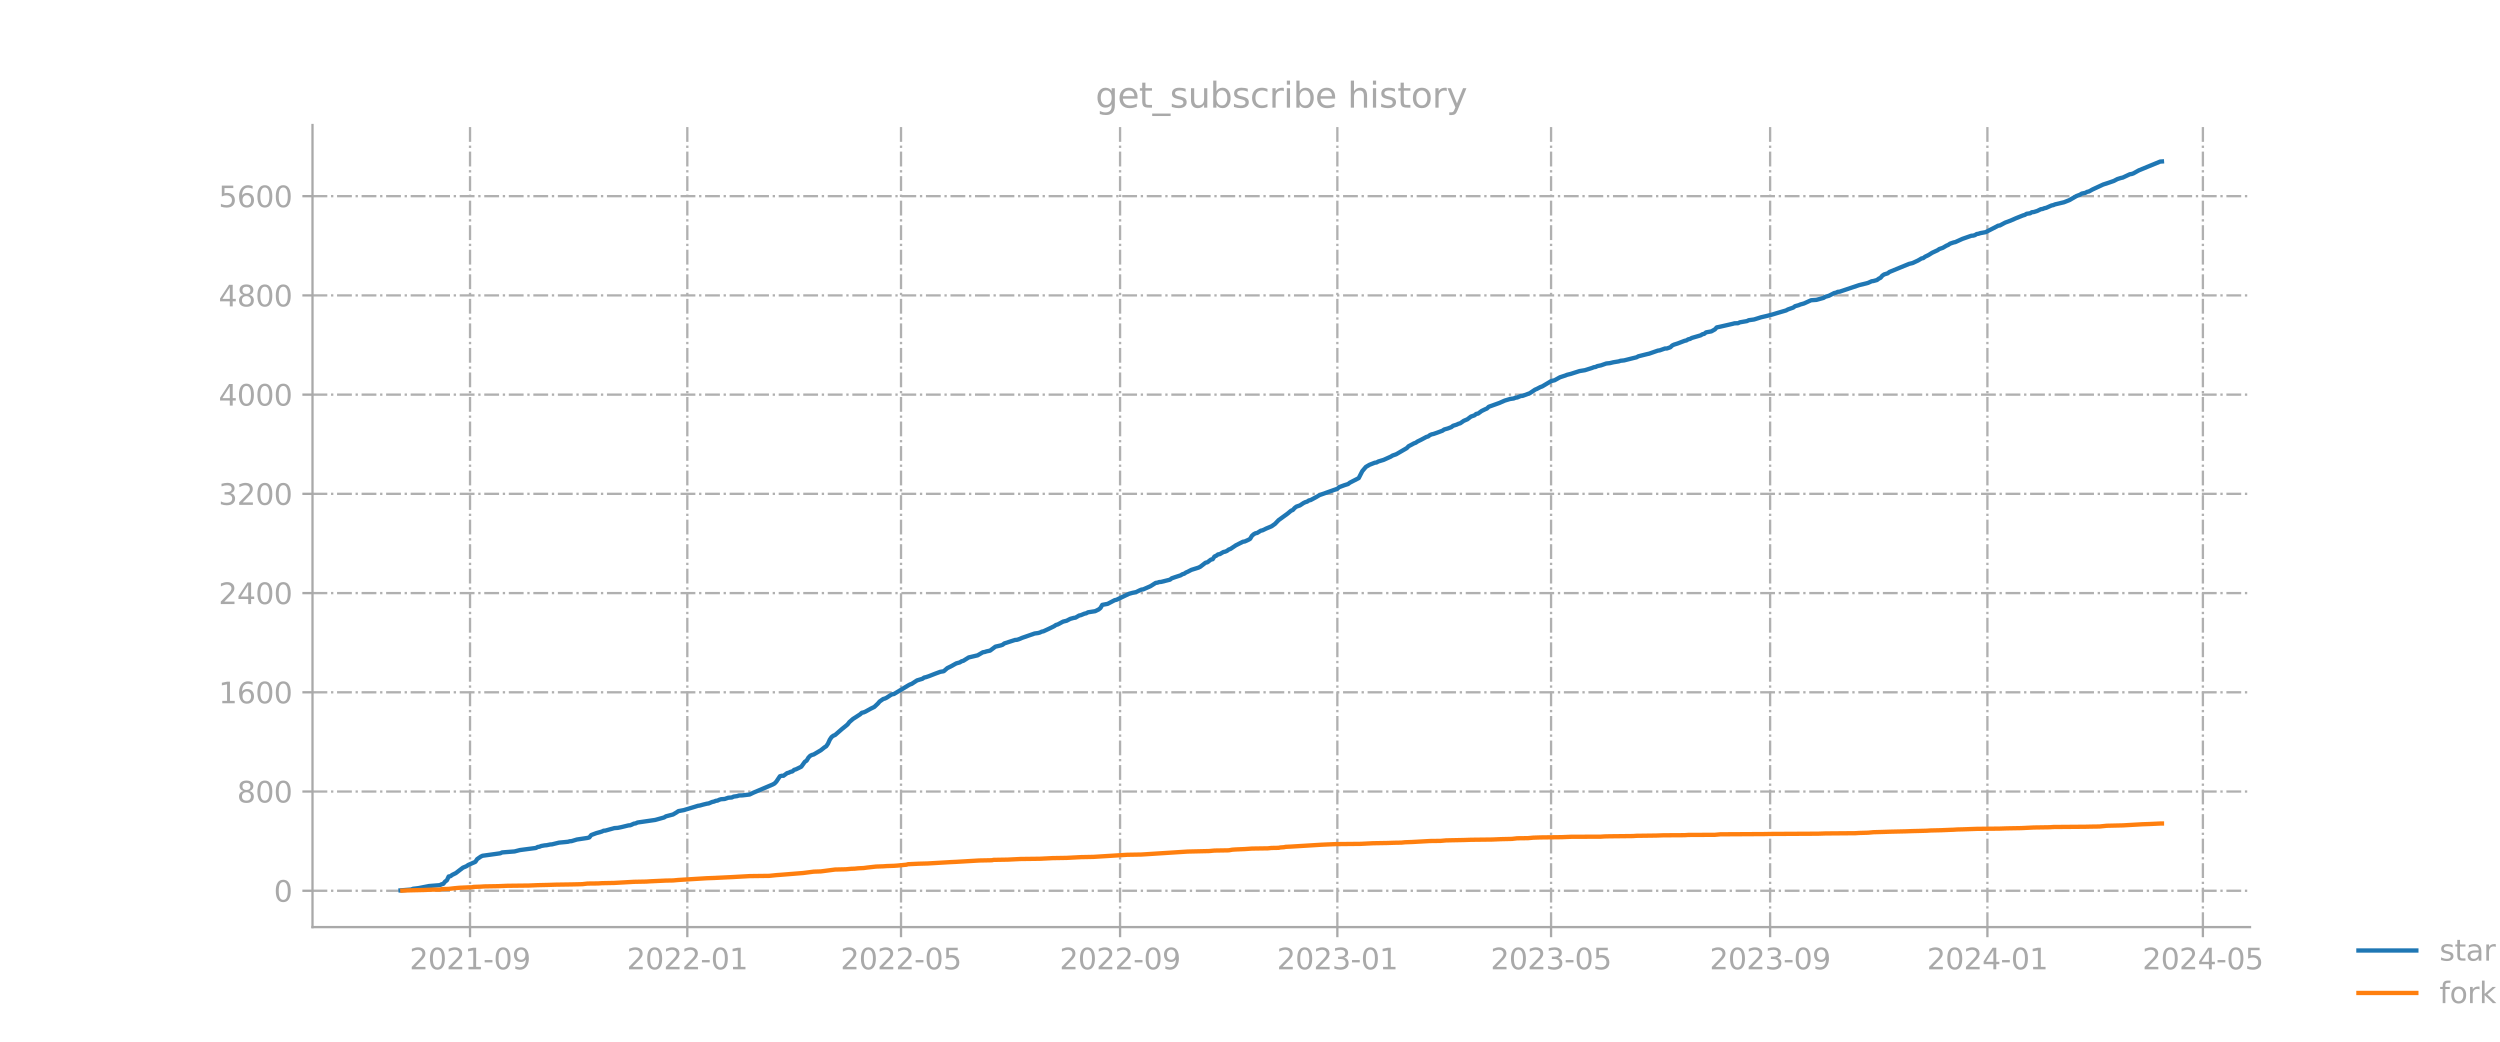 <?xml version="1.0" encoding="utf-8" standalone="no"?>
<!DOCTYPE svg PUBLIC "-//W3C//DTD SVG 1.1//EN"
  "http://www.w3.org/Graphics/SVG/1.1/DTD/svg11.dtd">
<svg xmlns:xlink="http://www.w3.org/1999/xlink" width="864pt" height="360pt" viewBox="0 0 864 360" xmlns="http://www.w3.org/2000/svg" version="1.1">
 <defs>
  <style type="text/css">*{stroke-linejoin: round; stroke-linecap: butt}</style>
 </defs>
 <g id="figure_1">
  <g id="patch_1">
   <path d="M 0 360 
L 864 360 
L 864 0 
L 0 0 
L 0 360 
z
" style="fill: none; opacity: 0"/>
  </g>
  <g id="axes_1">
   <g id="patch_2">
    <path d="M 108 320.4 
L 777.6 320.4 
L 777.6 43.2 
L 108 43.2 
L 108 320.4 
z
" style="fill: none; opacity: 0"/>
   </g>
   <g id="matplotlib.axis_1">
    <g id="xtick_1">
     <g id="line2d_1">
      <path d="M 162.441 320.4 
L 162.441 43.2 
" clip-path="url(#pb4f0b73cb0)" style="fill: none; stroke-dasharray: 5.12,1.28,0.8,1.28; stroke-dashoffset: 0; stroke: #b0b0b0; stroke-width: 0.8"/>
     </g>
     <g id="line2d_2">
      <defs>
       <path id="me1688610e0" d="M 0 0 
L 0 3.5 
" style="stroke: #a9a9a9; stroke-width: 0.8"/>
      </defs>
      <g>
       <use xlink:href="#me1688610e0" x="162.441" y="320.4" style="fill: #a9a9a9; stroke: #a9a9a9; stroke-width: 0.8"/>
      </g>
     </g>
     <g id="text_1">
      <!-- 2021-09 -->
      <g style="fill: #a9a9a9" transform="translate(141.549 334.998) scale(0.1 -0.1)">
       <defs>
        <path id="DejaVuSans-32" d="M 1228 531 
L 3431 531 
L 3431 0 
L 469 0 
L 469 531 
Q 828 903 1448 1529 
Q 2069 2156 2228 2338 
Q 2531 2678 2651 2914 
Q 2772 3150 2772 3378 
Q 2772 3750 2511 3984 
Q 2250 4219 1831 4219 
Q 1534 4219 1204 4116 
Q 875 4013 500 3803 
L 500 4441 
Q 881 4594 1212 4672 
Q 1544 4750 1819 4750 
Q 2544 4750 2975 4387 
Q 3406 4025 3406 3419 
Q 3406 3131 3298 2873 
Q 3191 2616 2906 2266 
Q 2828 2175 2409 1742 
Q 1991 1309 1228 531 
z
" transform="scale(0.016)"/>
        <path id="DejaVuSans-30" d="M 2034 4250 
Q 1547 4250 1301 3770 
Q 1056 3291 1056 2328 
Q 1056 1369 1301 889 
Q 1547 409 2034 409 
Q 2525 409 2770 889 
Q 3016 1369 3016 2328 
Q 3016 3291 2770 3770 
Q 2525 4250 2034 4250 
z
M 2034 4750 
Q 2819 4750 3233 4129 
Q 3647 3509 3647 2328 
Q 3647 1150 3233 529 
Q 2819 -91 2034 -91 
Q 1250 -91 836 529 
Q 422 1150 422 2328 
Q 422 3509 836 4129 
Q 1250 4750 2034 4750 
z
" transform="scale(0.016)"/>
        <path id="DejaVuSans-31" d="M 794 531 
L 1825 531 
L 1825 4091 
L 703 3866 
L 703 4441 
L 1819 4666 
L 2450 4666 
L 2450 531 
L 3481 531 
L 3481 0 
L 794 0 
L 794 531 
z
" transform="scale(0.016)"/>
        <path id="DejaVuSans-2d" d="M 313 2009 
L 1997 2009 
L 1997 1497 
L 313 1497 
L 313 2009 
z
" transform="scale(0.016)"/>
        <path id="DejaVuSans-39" d="M 703 97 
L 703 672 
Q 941 559 1184 500 
Q 1428 441 1663 441 
Q 2288 441 2617 861 
Q 2947 1281 2994 2138 
Q 2813 1869 2534 1725 
Q 2256 1581 1919 1581 
Q 1219 1581 811 2004 
Q 403 2428 403 3163 
Q 403 3881 828 4315 
Q 1253 4750 1959 4750 
Q 2769 4750 3195 4129 
Q 3622 3509 3622 2328 
Q 3622 1225 3098 567 
Q 2575 -91 1691 -91 
Q 1453 -91 1209 -44 
Q 966 3 703 97 
z
M 1959 2075 
Q 2384 2075 2632 2365 
Q 2881 2656 2881 3163 
Q 2881 3666 2632 3958 
Q 2384 4250 1959 4250 
Q 1534 4250 1286 3958 
Q 1038 3666 1038 3163 
Q 1038 2656 1286 2365 
Q 1534 2075 1959 2075 
z
" transform="scale(0.016)"/>
       </defs>
       <use xlink:href="#DejaVuSans-32"/>
       <use xlink:href="#DejaVuSans-30" x="63.623"/>
       <use xlink:href="#DejaVuSans-32" x="127.246"/>
       <use xlink:href="#DejaVuSans-31" x="190.869"/>
       <use xlink:href="#DejaVuSans-2d" x="254.492"/>
       <use xlink:href="#DejaVuSans-30" x="290.576"/>
       <use xlink:href="#DejaVuSans-39" x="354.199"/>
      </g>
     </g>
    </g>
    <g id="xtick_2">
     <g id="line2d_3">
      <path d="M 237.532 320.4 
L 237.532 43.2 
" clip-path="url(#pb4f0b73cb0)" style="fill: none; stroke-dasharray: 5.12,1.28,0.8,1.28; stroke-dashoffset: 0; stroke: #b0b0b0; stroke-width: 0.8"/>
     </g>
     <g id="line2d_4">
      <g>
       <use xlink:href="#me1688610e0" x="237.532" y="320.4" style="fill: #a9a9a9; stroke: #a9a9a9; stroke-width: 0.8"/>
      </g>
     </g>
     <g id="text_2">
      <!-- 2022-01 -->
      <g style="fill: #a9a9a9" transform="translate(216.64 334.998) scale(0.1 -0.1)">
       <use xlink:href="#DejaVuSans-32"/>
       <use xlink:href="#DejaVuSans-30" x="63.623"/>
       <use xlink:href="#DejaVuSans-32" x="127.246"/>
       <use xlink:href="#DejaVuSans-32" x="190.869"/>
       <use xlink:href="#DejaVuSans-2d" x="254.492"/>
       <use xlink:href="#DejaVuSans-30" x="290.576"/>
       <use xlink:href="#DejaVuSans-31" x="354.199"/>
      </g>
     </g>
    </g>
    <g id="xtick_3">
     <g id="line2d_5">
      <path d="M 311.391 320.4 
L 311.391 43.2 
" clip-path="url(#pb4f0b73cb0)" style="fill: none; stroke-dasharray: 5.12,1.28,0.8,1.28; stroke-dashoffset: 0; stroke: #b0b0b0; stroke-width: 0.8"/>
     </g>
     <g id="line2d_6">
      <g>
       <use xlink:href="#me1688610e0" x="311.391" y="320.4" style="fill: #a9a9a9; stroke: #a9a9a9; stroke-width: 0.8"/>
      </g>
     </g>
     <g id="text_3">
      <!-- 2022-05 -->
      <g style="fill: #a9a9a9" transform="translate(290.5 334.998) scale(0.1 -0.1)">
       <defs>
        <path id="DejaVuSans-35" d="M 691 4666 
L 3169 4666 
L 3169 4134 
L 1269 4134 
L 1269 2991 
Q 1406 3038 1543 3061 
Q 1681 3084 1819 3084 
Q 2600 3084 3056 2656 
Q 3513 2228 3513 1497 
Q 3513 744 3044 326 
Q 2575 -91 1722 -91 
Q 1428 -91 1123 -41 
Q 819 9 494 109 
L 494 744 
Q 775 591 1075 516 
Q 1375 441 1709 441 
Q 2250 441 2565 725 
Q 2881 1009 2881 1497 
Q 2881 1984 2565 2268 
Q 2250 2553 1709 2553 
Q 1456 2553 1204 2497 
Q 953 2441 691 2322 
L 691 4666 
z
" transform="scale(0.016)"/>
       </defs>
       <use xlink:href="#DejaVuSans-32"/>
       <use xlink:href="#DejaVuSans-30" x="63.623"/>
       <use xlink:href="#DejaVuSans-32" x="127.246"/>
       <use xlink:href="#DejaVuSans-32" x="190.869"/>
       <use xlink:href="#DejaVuSans-2d" x="254.492"/>
       <use xlink:href="#DejaVuSans-30" x="290.576"/>
       <use xlink:href="#DejaVuSans-35" x="354.199"/>
      </g>
     </g>
    </g>
    <g id="xtick_4">
     <g id="line2d_7">
      <path d="M 387.097 320.4 
L 387.097 43.2 
" clip-path="url(#pb4f0b73cb0)" style="fill: none; stroke-dasharray: 5.12,1.28,0.8,1.28; stroke-dashoffset: 0; stroke: #b0b0b0; stroke-width: 0.8"/>
     </g>
     <g id="line2d_8">
      <g>
       <use xlink:href="#me1688610e0" x="387.097" y="320.4" style="fill: #a9a9a9; stroke: #a9a9a9; stroke-width: 0.8"/>
      </g>
     </g>
     <g id="text_4">
      <!-- 2022-09 -->
      <g style="fill: #a9a9a9" transform="translate(366.206 334.998) scale(0.1 -0.1)">
       <use xlink:href="#DejaVuSans-32"/>
       <use xlink:href="#DejaVuSans-30" x="63.623"/>
       <use xlink:href="#DejaVuSans-32" x="127.246"/>
       <use xlink:href="#DejaVuSans-32" x="190.869"/>
       <use xlink:href="#DejaVuSans-2d" x="254.492"/>
       <use xlink:href="#DejaVuSans-30" x="290.576"/>
       <use xlink:href="#DejaVuSans-39" x="354.199"/>
      </g>
     </g>
    </g>
    <g id="xtick_5">
     <g id="line2d_9">
      <path d="M 462.188 320.4 
L 462.188 43.2 
" clip-path="url(#pb4f0b73cb0)" style="fill: none; stroke-dasharray: 5.12,1.28,0.8,1.28; stroke-dashoffset: 0; stroke: #b0b0b0; stroke-width: 0.8"/>
     </g>
     <g id="line2d_10">
      <g>
       <use xlink:href="#me1688610e0" x="462.188" y="320.4" style="fill: #a9a9a9; stroke: #a9a9a9; stroke-width: 0.8"/>
      </g>
     </g>
     <g id="text_5">
      <!-- 2023-01 -->
      <g style="fill: #a9a9a9" transform="translate(441.297 334.998) scale(0.1 -0.1)">
       <defs>
        <path id="DejaVuSans-33" d="M 2597 2516 
Q 3050 2419 3304 2112 
Q 3559 1806 3559 1356 
Q 3559 666 3084 287 
Q 2609 -91 1734 -91 
Q 1441 -91 1130 -33 
Q 819 25 488 141 
L 488 750 
Q 750 597 1062 519 
Q 1375 441 1716 441 
Q 2309 441 2620 675 
Q 2931 909 2931 1356 
Q 2931 1769 2642 2001 
Q 2353 2234 1838 2234 
L 1294 2234 
L 1294 2753 
L 1863 2753 
Q 2328 2753 2575 2939 
Q 2822 3125 2822 3475 
Q 2822 3834 2567 4026 
Q 2313 4219 1838 4219 
Q 1578 4219 1281 4162 
Q 984 4106 628 3988 
L 628 4550 
Q 988 4650 1302 4700 
Q 1616 4750 1894 4750 
Q 2613 4750 3031 4423 
Q 3450 4097 3450 3541 
Q 3450 3153 3228 2886 
Q 3006 2619 2597 2516 
z
" transform="scale(0.016)"/>
       </defs>
       <use xlink:href="#DejaVuSans-32"/>
       <use xlink:href="#DejaVuSans-30" x="63.623"/>
       <use xlink:href="#DejaVuSans-32" x="127.246"/>
       <use xlink:href="#DejaVuSans-33" x="190.869"/>
       <use xlink:href="#DejaVuSans-2d" x="254.492"/>
       <use xlink:href="#DejaVuSans-30" x="290.576"/>
       <use xlink:href="#DejaVuSans-31" x="354.199"/>
      </g>
     </g>
    </g>
    <g id="xtick_6">
     <g id="line2d_11">
      <path d="M 536.048 320.4 
L 536.048 43.2 
" clip-path="url(#pb4f0b73cb0)" style="fill: none; stroke-dasharray: 5.12,1.28,0.8,1.28; stroke-dashoffset: 0; stroke: #b0b0b0; stroke-width: 0.8"/>
     </g>
     <g id="line2d_12">
      <g>
       <use xlink:href="#me1688610e0" x="536.048" y="320.4" style="fill: #a9a9a9; stroke: #a9a9a9; stroke-width: 0.8"/>
      </g>
     </g>
     <g id="text_6">
      <!-- 2023-05 -->
      <g style="fill: #a9a9a9" transform="translate(515.157 334.998) scale(0.1 -0.1)">
       <use xlink:href="#DejaVuSans-32"/>
       <use xlink:href="#DejaVuSans-30" x="63.623"/>
       <use xlink:href="#DejaVuSans-32" x="127.246"/>
       <use xlink:href="#DejaVuSans-33" x="190.869"/>
       <use xlink:href="#DejaVuSans-2d" x="254.492"/>
       <use xlink:href="#DejaVuSans-30" x="290.576"/>
       <use xlink:href="#DejaVuSans-35" x="354.199"/>
      </g>
     </g>
    </g>
    <g id="xtick_7">
     <g id="line2d_13">
      <path d="M 611.754 320.4 
L 611.754 43.2 
" clip-path="url(#pb4f0b73cb0)" style="fill: none; stroke-dasharray: 5.12,1.28,0.8,1.28; stroke-dashoffset: 0; stroke: #b0b0b0; stroke-width: 0.8"/>
     </g>
     <g id="line2d_14">
      <g>
       <use xlink:href="#me1688610e0" x="611.754" y="320.4" style="fill: #a9a9a9; stroke: #a9a9a9; stroke-width: 0.8"/>
      </g>
     </g>
     <g id="text_7">
      <!-- 2023-09 -->
      <g style="fill: #a9a9a9" transform="translate(590.863 334.998) scale(0.1 -0.1)">
       <use xlink:href="#DejaVuSans-32"/>
       <use xlink:href="#DejaVuSans-30" x="63.623"/>
       <use xlink:href="#DejaVuSans-32" x="127.246"/>
       <use xlink:href="#DejaVuSans-33" x="190.869"/>
       <use xlink:href="#DejaVuSans-2d" x="254.492"/>
       <use xlink:href="#DejaVuSans-30" x="290.576"/>
       <use xlink:href="#DejaVuSans-39" x="354.199"/>
      </g>
     </g>
    </g>
    <g id="xtick_8">
     <g id="line2d_15">
      <path d="M 686.845 320.4 
L 686.845 43.2 
" clip-path="url(#pb4f0b73cb0)" style="fill: none; stroke-dasharray: 5.12,1.28,0.8,1.28; stroke-dashoffset: 0; stroke: #b0b0b0; stroke-width: 0.8"/>
     </g>
     <g id="line2d_16">
      <g>
       <use xlink:href="#me1688610e0" x="686.845" y="320.4" style="fill: #a9a9a9; stroke: #a9a9a9; stroke-width: 0.8"/>
      </g>
     </g>
     <g id="text_8">
      <!-- 2024-01 -->
      <g style="fill: #a9a9a9" transform="translate(665.953 334.998) scale(0.1 -0.1)">
       <defs>
        <path id="DejaVuSans-34" d="M 2419 4116 
L 825 1625 
L 2419 1625 
L 2419 4116 
z
M 2253 4666 
L 3047 4666 
L 3047 1625 
L 3713 1625 
L 3713 1100 
L 3047 1100 
L 3047 0 
L 2419 0 
L 2419 1100 
L 313 1100 
L 313 1709 
L 2253 4666 
z
" transform="scale(0.016)"/>
       </defs>
       <use xlink:href="#DejaVuSans-32"/>
       <use xlink:href="#DejaVuSans-30" x="63.623"/>
       <use xlink:href="#DejaVuSans-32" x="127.246"/>
       <use xlink:href="#DejaVuSans-34" x="190.869"/>
       <use xlink:href="#DejaVuSans-2d" x="254.492"/>
       <use xlink:href="#DejaVuSans-30" x="290.576"/>
       <use xlink:href="#DejaVuSans-31" x="354.199"/>
      </g>
     </g>
    </g>
    <g id="xtick_9">
     <g id="line2d_17">
      <path d="M 761.32 320.4 
L 761.32 43.2 
" clip-path="url(#pb4f0b73cb0)" style="fill: none; stroke-dasharray: 5.12,1.28,0.8,1.28; stroke-dashoffset: 0; stroke: #b0b0b0; stroke-width: 0.8"/>
     </g>
     <g id="line2d_18">
      <g>
       <use xlink:href="#me1688610e0" x="761.32" y="320.4" style="fill: #a9a9a9; stroke: #a9a9a9; stroke-width: 0.8"/>
      </g>
     </g>
     <g id="text_9">
      <!-- 2024-05 -->
      <g style="fill: #a9a9a9" transform="translate(740.429 334.998) scale(0.1 -0.1)">
       <use xlink:href="#DejaVuSans-32"/>
       <use xlink:href="#DejaVuSans-30" x="63.623"/>
       <use xlink:href="#DejaVuSans-32" x="127.246"/>
       <use xlink:href="#DejaVuSans-34" x="190.869"/>
       <use xlink:href="#DejaVuSans-2d" x="254.492"/>
       <use xlink:href="#DejaVuSans-30" x="290.576"/>
       <use xlink:href="#DejaVuSans-35" x="354.199"/>
      </g>
     </g>
    </g>
   </g>
   <g id="matplotlib.axis_2">
    <g id="ytick_1">
     <g id="line2d_19">
      <path d="M 108 307.843 
L 777.6 307.843 
" clip-path="url(#pb4f0b73cb0)" style="fill: none; stroke-dasharray: 5.12,1.28,0.8,1.28; stroke-dashoffset: 0; stroke: #b0b0b0; stroke-width: 0.8"/>
     </g>
     <g id="line2d_20">
      <defs>
       <path id="m1c04c7d907" d="M 0 0 
L -3.5 0 
" style="stroke: #a9a9a9; stroke-width: 0.8"/>
      </defs>
      <g>
       <use xlink:href="#m1c04c7d907" x="108" y="307.843" style="fill: #a9a9a9; stroke: #a9a9a9; stroke-width: 0.8"/>
      </g>
     </g>
     <g id="text_10">
      <!-- 0 -->
      <g style="fill: #a9a9a9" transform="translate(94.638 311.642) scale(0.1 -0.1)">
       <use xlink:href="#DejaVuSans-30"/>
      </g>
     </g>
    </g>
    <g id="ytick_2">
     <g id="line2d_21">
      <path d="M 108 273.551 
L 777.6 273.551 
" clip-path="url(#pb4f0b73cb0)" style="fill: none; stroke-dasharray: 5.12,1.28,0.8,1.28; stroke-dashoffset: 0; stroke: #b0b0b0; stroke-width: 0.8"/>
     </g>
     <g id="line2d_22">
      <g>
       <use xlink:href="#m1c04c7d907" x="108" y="273.551" style="fill: #a9a9a9; stroke: #a9a9a9; stroke-width: 0.8"/>
      </g>
     </g>
     <g id="text_11">
      <!-- 800 -->
      <g style="fill: #a9a9a9" transform="translate(81.912 277.351) scale(0.1 -0.1)">
       <defs>
        <path id="DejaVuSans-38" d="M 2034 2216 
Q 1584 2216 1326 1975 
Q 1069 1734 1069 1313 
Q 1069 891 1326 650 
Q 1584 409 2034 409 
Q 2484 409 2743 651 
Q 3003 894 3003 1313 
Q 3003 1734 2745 1975 
Q 2488 2216 2034 2216 
z
M 1403 2484 
Q 997 2584 770 2862 
Q 544 3141 544 3541 
Q 544 4100 942 4425 
Q 1341 4750 2034 4750 
Q 2731 4750 3128 4425 
Q 3525 4100 3525 3541 
Q 3525 3141 3298 2862 
Q 3072 2584 2669 2484 
Q 3125 2378 3379 2068 
Q 3634 1759 3634 1313 
Q 3634 634 3220 271 
Q 2806 -91 2034 -91 
Q 1263 -91 848 271 
Q 434 634 434 1313 
Q 434 1759 690 2068 
Q 947 2378 1403 2484 
z
M 1172 3481 
Q 1172 3119 1398 2916 
Q 1625 2713 2034 2713 
Q 2441 2713 2670 2916 
Q 2900 3119 2900 3481 
Q 2900 3844 2670 4047 
Q 2441 4250 2034 4250 
Q 1625 4250 1398 4047 
Q 1172 3844 1172 3481 
z
" transform="scale(0.016)"/>
       </defs>
       <use xlink:href="#DejaVuSans-38"/>
       <use xlink:href="#DejaVuSans-30" x="63.623"/>
       <use xlink:href="#DejaVuSans-30" x="127.246"/>
      </g>
     </g>
    </g>
    <g id="ytick_3">
     <g id="line2d_23">
      <path d="M 108 239.26 
L 777.6 239.26 
" clip-path="url(#pb4f0b73cb0)" style="fill: none; stroke-dasharray: 5.12,1.28,0.8,1.28; stroke-dashoffset: 0; stroke: #b0b0b0; stroke-width: 0.8"/>
     </g>
     <g id="line2d_24">
      <g>
       <use xlink:href="#m1c04c7d907" x="108" y="239.26" style="fill: #a9a9a9; stroke: #a9a9a9; stroke-width: 0.8"/>
      </g>
     </g>
     <g id="text_12">
      <!-- 1600 -->
      <g style="fill: #a9a9a9" transform="translate(75.55 243.059) scale(0.1 -0.1)">
       <defs>
        <path id="DejaVuSans-36" d="M 2113 2584 
Q 1688 2584 1439 2293 
Q 1191 2003 1191 1497 
Q 1191 994 1439 701 
Q 1688 409 2113 409 
Q 2538 409 2786 701 
Q 3034 994 3034 1497 
Q 3034 2003 2786 2293 
Q 2538 2584 2113 2584 
z
M 3366 4563 
L 3366 3988 
Q 3128 4100 2886 4159 
Q 2644 4219 2406 4219 
Q 1781 4219 1451 3797 
Q 1122 3375 1075 2522 
Q 1259 2794 1537 2939 
Q 1816 3084 2150 3084 
Q 2853 3084 3261 2657 
Q 3669 2231 3669 1497 
Q 3669 778 3244 343 
Q 2819 -91 2113 -91 
Q 1303 -91 875 529 
Q 447 1150 447 2328 
Q 447 3434 972 4092 
Q 1497 4750 2381 4750 
Q 2619 4750 2861 4703 
Q 3103 4656 3366 4563 
z
" transform="scale(0.016)"/>
       </defs>
       <use xlink:href="#DejaVuSans-31"/>
       <use xlink:href="#DejaVuSans-36" x="63.623"/>
       <use xlink:href="#DejaVuSans-30" x="127.246"/>
       <use xlink:href="#DejaVuSans-30" x="190.869"/>
      </g>
     </g>
    </g>
    <g id="ytick_4">
     <g id="line2d_25">
      <path d="M 108 204.968 
L 777.6 204.968 
" clip-path="url(#pb4f0b73cb0)" style="fill: none; stroke-dasharray: 5.12,1.28,0.8,1.28; stroke-dashoffset: 0; stroke: #b0b0b0; stroke-width: 0.8"/>
     </g>
     <g id="line2d_26">
      <g>
       <use xlink:href="#m1c04c7d907" x="108" y="204.968" style="fill: #a9a9a9; stroke: #a9a9a9; stroke-width: 0.8"/>
      </g>
     </g>
     <g id="text_13">
      <!-- 2400 -->
      <g style="fill: #a9a9a9" transform="translate(75.55 208.767) scale(0.1 -0.1)">
       <use xlink:href="#DejaVuSans-32"/>
       <use xlink:href="#DejaVuSans-34" x="63.623"/>
       <use xlink:href="#DejaVuSans-30" x="127.246"/>
       <use xlink:href="#DejaVuSans-30" x="190.869"/>
      </g>
     </g>
    </g>
    <g id="ytick_5">
     <g id="line2d_27">
      <path d="M 108 170.677 
L 777.6 170.677 
" clip-path="url(#pb4f0b73cb0)" style="fill: none; stroke-dasharray: 5.12,1.28,0.8,1.28; stroke-dashoffset: 0; stroke: #b0b0b0; stroke-width: 0.8"/>
     </g>
     <g id="line2d_28">
      <g>
       <use xlink:href="#m1c04c7d907" x="108" y="170.677" style="fill: #a9a9a9; stroke: #a9a9a9; stroke-width: 0.8"/>
      </g>
     </g>
     <g id="text_14">
      <!-- 3200 -->
      <g style="fill: #a9a9a9" transform="translate(75.55 174.476) scale(0.1 -0.1)">
       <use xlink:href="#DejaVuSans-33"/>
       <use xlink:href="#DejaVuSans-32" x="63.623"/>
       <use xlink:href="#DejaVuSans-30" x="127.246"/>
       <use xlink:href="#DejaVuSans-30" x="190.869"/>
      </g>
     </g>
    </g>
    <g id="ytick_6">
     <g id="line2d_29">
      <path d="M 108 136.385 
L 777.6 136.385 
" clip-path="url(#pb4f0b73cb0)" style="fill: none; stroke-dasharray: 5.12,1.28,0.8,1.28; stroke-dashoffset: 0; stroke: #b0b0b0; stroke-width: 0.8"/>
     </g>
     <g id="line2d_30">
      <g>
       <use xlink:href="#m1c04c7d907" x="108" y="136.385" style="fill: #a9a9a9; stroke: #a9a9a9; stroke-width: 0.8"/>
      </g>
     </g>
     <g id="text_15">
      <!-- 4000 -->
      <g style="fill: #a9a9a9" transform="translate(75.55 140.184) scale(0.1 -0.1)">
       <use xlink:href="#DejaVuSans-34"/>
       <use xlink:href="#DejaVuSans-30" x="63.623"/>
       <use xlink:href="#DejaVuSans-30" x="127.246"/>
       <use xlink:href="#DejaVuSans-30" x="190.869"/>
      </g>
     </g>
    </g>
    <g id="ytick_7">
     <g id="line2d_31">
      <path d="M 108 102.094 
L 777.6 102.094 
" clip-path="url(#pb4f0b73cb0)" style="fill: none; stroke-dasharray: 5.12,1.28,0.8,1.28; stroke-dashoffset: 0; stroke: #b0b0b0; stroke-width: 0.8"/>
     </g>
     <g id="line2d_32">
      <g>
       <use xlink:href="#m1c04c7d907" x="108" y="102.094" style="fill: #a9a9a9; stroke: #a9a9a9; stroke-width: 0.8"/>
      </g>
     </g>
     <g id="text_16">
      <!-- 4800 -->
      <g style="fill: #a9a9a9" transform="translate(75.55 105.893) scale(0.1 -0.1)">
       <use xlink:href="#DejaVuSans-34"/>
       <use xlink:href="#DejaVuSans-38" x="63.623"/>
       <use xlink:href="#DejaVuSans-30" x="127.246"/>
       <use xlink:href="#DejaVuSans-30" x="190.869"/>
      </g>
     </g>
    </g>
    <g id="ytick_8">
     <g id="line2d_33">
      <path d="M 108 67.802 
L 777.6 67.802 
" clip-path="url(#pb4f0b73cb0)" style="fill: none; stroke-dasharray: 5.12,1.28,0.8,1.28; stroke-dashoffset: 0; stroke: #b0b0b0; stroke-width: 0.8"/>
     </g>
     <g id="line2d_34">
      <g>
       <use xlink:href="#m1c04c7d907" x="108" y="67.802" style="fill: #a9a9a9; stroke: #a9a9a9; stroke-width: 0.8"/>
      </g>
     </g>
     <g id="text_17">
      <!-- 5600 -->
      <g style="fill: #a9a9a9" transform="translate(75.55 71.601) scale(0.1 -0.1)">
       <use xlink:href="#DejaVuSans-35"/>
       <use xlink:href="#DejaVuSans-36" x="63.623"/>
       <use xlink:href="#DejaVuSans-30" x="127.246"/>
       <use xlink:href="#DejaVuSans-30" x="190.869"/>
      </g>
     </g>
    </g>
   </g>
   <g id="line2d_35">
    <path d="M 138.436 307.714 
L 142.129 307.414 
L 142.745 307.157 
L 144.591 306.943 
L 148.284 306.214 
L 151.977 305.914 
L 152.593 305.614 
L 153.208 305.442 
L 153.824 304.671 
L 154.439 304.242 
L 155.055 302.913 
L 155.67 302.828 
L 156.286 302.356 
L 157.517 301.756 
L 159.979 299.87 
L 161.21 299.356 
L 161.825 298.927 
L 164.287 297.855 
L 164.903 296.912 
L 166.134 296.055 
L 166.749 295.755 
L 172.904 294.898 
L 173.52 294.598 
L 177.828 294.255 
L 179.675 293.783 
L 185.214 293.055 
L 185.83 292.712 
L 186.445 292.626 
L 187.061 292.369 
L 188.292 292.154 
L 188.907 292.112 
L 190.138 291.854 
L 190.754 291.812 
L 193.216 291.211 
L 195.062 291.04 
L 196.293 290.911 
L 196.909 290.74 
L 197.524 290.697 
L 199.371 290.14 
L 203.064 289.583 
L 203.679 289.411 
L 204.295 288.597 
L 206.141 287.911 
L 207.988 287.397 
L 208.603 287.096 
L 209.219 287.054 
L 212.296 286.196 
L 213.527 286.111 
L 214.758 285.853 
L 217.22 285.253 
L 217.836 285.21 
L 219.067 284.653 
L 219.682 284.567 
L 220.298 284.267 
L 226.453 283.367 
L 229.53 282.51 
L 230.146 282.124 
L 232.608 281.481 
L 233.839 280.753 
L 234.454 280.324 
L 236.301 279.981 
L 239.993 278.867 
L 241.224 278.481 
L 241.84 278.395 
L 243.071 278.052 
L 244.302 277.752 
L 244.917 277.666 
L 246.148 277.152 
L 246.764 277.023 
L 247.379 276.766 
L 247.995 276.68 
L 248.61 276.38 
L 249.226 276.209 
L 250.457 276.123 
L 251.688 275.695 
L 252.919 275.609 
L 253.534 275.309 
L 254.765 275.137 
L 255.381 274.923 
L 256.612 274.88 
L 259.074 274.58 
L 260.305 273.98 
L 267.075 271.108 
L 267.691 270.765 
L 268.306 270.122 
L 269.537 268.279 
L 270.153 268.108 
L 270.768 268.108 
L 271.999 267.207 
L 272.615 267.036 
L 273.23 266.736 
L 273.846 266.607 
L 274.461 266.05 
L 275.077 265.879 
L 276.923 264.978 
L 278.154 263.264 
L 278.77 262.878 
L 279.385 261.849 
L 280.001 261.206 
L 280.616 260.906 
L 281.232 260.735 
L 283.694 259.277 
L 284.925 258.292 
L 285.54 257.906 
L 286.156 257.006 
L 286.771 255.634 
L 287.387 254.734 
L 288.002 254.262 
L 288.618 254.005 
L 291.08 251.862 
L 292.311 250.876 
L 292.926 250.362 
L 293.542 249.547 
L 294.773 248.476 
L 297.235 246.89 
L 297.85 246.332 
L 298.466 246.204 
L 299.081 245.947 
L 300.928 244.918 
L 302.159 244.318 
L 303.39 243.16 
L 304.005 242.432 
L 305.236 241.574 
L 305.852 241.403 
L 306.467 241.103 
L 307.698 240.289 
L 308.314 239.946 
L 308.929 239.86 
L 313.853 236.902 
L 314.469 236.559 
L 315.084 236.345 
L 316.931 235.145 
L 318.777 234.588 
L 319.393 234.159 
L 320.008 234.03 
L 321.239 233.602 
L 323.086 232.873 
L 324.932 232.187 
L 326.163 231.973 
L 327.394 230.901 
L 328.625 230.301 
L 329.856 229.615 
L 330.472 229.272 
L 331.703 228.929 
L 332.318 228.544 
L 332.934 228.372 
L 334.78 227.215 
L 337.858 226.486 
L 339.704 225.415 
L 340.32 225.329 
L 340.935 225.115 
L 342.166 224.857 
L 344.013 223.486 
L 345.859 223.057 
L 346.475 222.843 
L 347.09 222.371 
L 350.783 221.171 
L 351.399 221.128 
L 352.014 220.957 
L 353.245 220.442 
L 357.554 218.942 
L 358.785 218.771 
L 359.4 218.599 
L 360.016 218.299 
L 360.631 218.17 
L 362.478 217.313 
L 364.324 216.413 
L 364.94 215.984 
L 365.555 215.813 
L 367.402 214.827 
L 368.633 214.527 
L 369.864 213.884 
L 371.095 213.541 
L 371.71 213.455 
L 372.941 212.727 
L 373.557 212.598 
L 374.787 212.084 
L 375.403 211.955 
L 376.018 211.612 
L 378.48 211.226 
L 379.711 210.626 
L 380.327 210.112 
L 380.942 209.04 
L 382.789 208.697 
L 385.251 207.411 
L 385.866 207.283 
L 390.175 205.225 
L 391.406 204.882 
L 392.637 204.625 
L 393.868 204.025 
L 394.483 203.768 
L 395.099 203.682 
L 397.561 202.611 
L 399.407 201.453 
L 400.023 201.368 
L 400.638 201.153 
L 401.254 201.11 
L 404.331 200.339 
L 404.947 199.867 
L 406.178 199.439 
L 408.024 198.839 
L 408.64 198.453 
L 409.255 198.281 
L 409.871 197.853 
L 410.486 197.596 
L 411.717 196.953 
L 414.179 196.181 
L 414.795 195.881 
L 416.641 194.466 
L 417.257 194.338 
L 418.488 193.395 
L 419.103 193.266 
L 419.719 192.323 
L 420.334 192.066 
L 420.95 191.595 
L 421.565 191.509 
L 422.796 190.78 
L 423.412 190.652 
L 424.027 190.394 
L 424.643 189.923 
L 425.258 189.708 
L 427.105 188.465 
L 429.567 187.222 
L 430.182 187.137 
L 431.413 186.579 
L 432.029 186.236 
L 432.644 185.208 
L 433.26 184.65 
L 433.875 184.308 
L 434.491 184.179 
L 435.722 183.407 
L 436.337 183.279 
L 437.568 182.679 
L 439.415 181.907 
L 440.646 181.05 
L 441.877 179.764 
L 444.954 177.535 
L 446.185 176.506 
L 446.801 176.249 
L 447.416 175.563 
L 448.032 175.092 
L 449.263 174.663 
L 450.494 173.849 
L 451.109 173.549 
L 451.725 173.377 
L 452.34 172.948 
L 452.956 172.82 
L 454.802 171.834 
L 456.033 171.105 
L 462.188 168.919 
L 462.804 168.362 
L 464.65 167.676 
L 465.881 167.29 
L 466.497 166.819 
L 469.574 165.233 
L 470.805 162.832 
L 472.036 161.375 
L 473.267 160.646 
L 475.114 159.918 
L 475.729 159.832 
L 476.345 159.489 
L 478.191 158.932 
L 480.653 157.817 
L 481.269 157.432 
L 482.5 157.003 
L 486.193 154.86 
L 486.808 154.217 
L 488.039 153.574 
L 488.655 153.231 
L 489.27 153.017 
L 489.886 152.588 
L 491.117 151.988 
L 492.963 151.002 
L 493.579 150.83 
L 494.194 150.359 
L 494.81 150.102 
L 495.425 149.973 
L 496.656 149.545 
L 498.503 148.859 
L 499.118 148.43 
L 500.349 148.087 
L 501.58 147.616 
L 502.196 147.144 
L 503.427 146.758 
L 504.042 146.458 
L 504.658 146.287 
L 505.889 145.43 
L 507.12 144.915 
L 508.351 143.972 
L 509.582 143.543 
L 510.197 143.029 
L 510.813 142.943 
L 512.043 142.043 
L 513.274 141.443 
L 513.89 141.186 
L 514.505 140.586 
L 518.198 139.257 
L 520.045 138.443 
L 521.891 137.885 
L 523.122 137.714 
L 523.738 137.457 
L 524.353 137.371 
L 525.584 136.857 
L 526.2 136.814 
L 528.662 135.914 
L 530.508 134.671 
L 531.124 134.413 
L 532.355 133.77 
L 532.97 133.556 
L 535.432 132.099 
L 536.048 131.713 
L 537.279 131.413 
L 539.125 130.384 
L 540.972 129.784 
L 541.587 129.527 
L 542.818 129.227 
L 545.896 128.241 
L 547.742 127.941 
L 550.204 127.169 
L 550.82 126.912 
L 551.435 126.826 
L 552.051 126.526 
L 553.282 126.269 
L 554.513 125.84 
L 555.128 125.626 
L 556.359 125.498 
L 557.59 125.198 
L 559.437 124.897 
L 560.052 124.683 
L 561.283 124.555 
L 564.361 123.783 
L 565.592 123.483 
L 566.207 123.14 
L 569.285 122.368 
L 569.9 122.24 
L 571.131 121.811 
L 572.978 121.168 
L 573.593 121.083 
L 575.44 120.44 
L 576.055 120.44 
L 577.286 120.011 
L 577.902 119.411 
L 578.517 119.111 
L 579.748 118.725 
L 582.21 117.782 
L 582.826 117.653 
L 583.441 117.268 
L 584.057 117.139 
L 584.672 116.796 
L 587.75 115.896 
L 588.365 115.51 
L 588.981 115.382 
L 589.596 114.867 
L 591.443 114.524 
L 592.674 113.838 
L 593.289 113.153 
L 594.52 112.895 
L 598.829 111.91 
L 599.444 111.738 
L 600.675 111.695 
L 601.291 111.395 
L 603.753 110.967 
L 604.368 110.666 
L 606.215 110.409 
L 608.677 109.638 
L 610.523 109.209 
L 612.37 108.738 
L 614.216 108.18 
L 617.294 107.28 
L 617.909 106.937 
L 619.756 106.294 
L 620.371 105.823 
L 621.602 105.48 
L 622.218 105.223 
L 623.449 104.88 
L 625.911 103.765 
L 627.757 103.637 
L 630.219 102.951 
L 630.835 102.565 
L 632.066 102.222 
L 633.912 101.279 
L 634.528 101.151 
L 635.143 100.851 
L 635.759 100.808 
L 642.529 98.536 
L 644.991 97.936 
L 645.607 97.764 
L 646.838 97.207 
L 647.453 97.121 
L 648.684 96.778 
L 649.299 96.307 
L 649.915 96.007 
L 650.53 95.278 
L 651.146 94.849 
L 652.377 94.464 
L 652.992 93.992 
L 659.763 91.206 
L 660.994 90.906 
L 662.84 90.049 
L 664.071 89.32 
L 664.687 89.191 
L 665.302 88.72 
L 666.533 88.12 
L 667.764 87.348 
L 669.611 86.491 
L 670.226 86.062 
L 671.457 85.634 
L 672.688 84.905 
L 673.304 84.648 
L 673.919 84.219 
L 675.15 83.79 
L 675.766 83.662 
L 678.228 82.547 
L 681.305 81.476 
L 681.921 81.433 
L 682.536 81.261 
L 683.152 80.876 
L 683.767 80.79 
L 684.383 80.576 
L 686.229 80.233 
L 689.922 78.347 
L 690.538 78.004 
L 691.153 77.918 
L 693 76.932 
L 694.846 76.246 
L 696.693 75.432 
L 699.155 74.446 
L 699.77 74.275 
L 700.386 73.889 
L 701.617 73.717 
L 702.232 73.332 
L 702.848 73.289 
L 704.079 72.903 
L 705.31 72.303 
L 705.925 72.217 
L 706.541 71.96 
L 707.156 71.831 
L 709.003 71.017 
L 709.618 70.888 
L 710.234 70.631 
L 713.311 69.902 
L 715.158 69.174 
L 717.62 67.759 
L 718.851 67.288 
L 719.466 66.902 
L 720.697 66.645 
L 721.313 66.302 
L 721.928 66.173 
L 723.159 65.487 
L 726.852 63.773 
L 728.699 63.173 
L 729.93 62.744 
L 730.545 62.53 
L 731.776 61.887 
L 733.007 61.501 
L 733.623 61.372 
L 736.085 60.215 
L 736.7 60.129 
L 737.316 59.915 
L 739.162 58.886 
L 746.548 55.843 
L 747.164 55.8 
L 747.164 55.8 
" clip-path="url(#pb4f0b73cb0)" style="fill: none; stroke: #1f77b4; stroke-width: 1.5; stroke-linecap: square"/>
   </g>
   <g id="line2d_36">
    <path d="M 139.052 307.8 
L 140.898 307.714 
L 142.745 307.671 
L 146.438 307.586 
L 149.515 307.457 
L 151.977 307.457 
L 152.593 307.286 
L 155.055 307.2 
L 156.901 306.986 
L 158.748 306.814 
L 162.441 306.643 
L 163.056 306.643 
L 163.672 306.514 
L 166.134 306.428 
L 167.365 306.343 
L 172.289 306.257 
L 175.366 306.128 
L 182.752 306.043 
L 185.83 305.914 
L 189.523 305.828 
L 191.985 305.743 
L 197.524 305.657 
L 199.371 305.614 
L 201.217 305.571 
L 203.064 305.357 
L 206.757 305.314 
L 207.988 305.228 
L 212.296 305.142 
L 219.067 304.757 
L 223.375 304.671 
L 224.606 304.585 
L 226.453 304.499 
L 230.146 304.328 
L 232.608 304.285 
L 234.454 304.114 
L 244.302 303.514 
L 246.764 303.428 
L 251.072 303.214 
L 252.919 303.128 
L 259.074 302.785 
L 265.844 302.699 
L 268.306 302.442 
L 269.537 302.356 
L 277.539 301.713 
L 281.232 301.242 
L 283.694 301.156 
L 288.618 300.513 
L 292.311 300.427 
L 294.157 300.256 
L 295.388 300.213 
L 296.619 300.084 
L 298.466 299.999 
L 299.697 299.827 
L 302.774 299.484 
L 305.236 299.399 
L 306.467 299.313 
L 308.929 299.227 
L 310.16 299.141 
L 313.238 298.841 
L 313.853 298.67 
L 317.546 298.498 
L 320.624 298.413 
L 328.625 297.941 
L 330.472 297.855 
L 338.473 297.384 
L 342.782 297.298 
L 343.397 297.17 
L 348.321 297.084 
L 352.63 296.87 
L 359.4 296.784 
L 363.709 296.57 
L 368.633 296.484 
L 373.557 296.227 
L 377.865 296.141 
L 389.559 295.412 
L 394.483 295.326 
L 410.486 294.298 
L 414.179 294.212 
L 416.026 294.169 
L 417.872 294.126 
L 419.719 293.955 
L 424.643 293.869 
L 425.874 293.655 
L 427.105 293.569 
L 430.182 293.44 
L 431.413 293.355 
L 432.644 293.269 
L 438.184 293.183 
L 439.415 293.055 
L 441.877 293.012 
L 442.492 292.883 
L 443.723 292.797 
L 444.339 292.669 
L 446.185 292.583 
L 456.649 291.94 
L 458.495 291.854 
L 461.573 291.726 
L 470.19 291.64 
L 474.498 291.426 
L 479.422 291.34 
L 481.884 291.254 
L 484.346 291.211 
L 485.577 291.083 
L 488.039 290.997 
L 494.194 290.654 
L 497.887 290.611 
L 499.734 290.44 
L 501.58 290.397 
L 505.889 290.311 
L 508.351 290.226 
L 515.736 290.14 
L 518.814 290.011 
L 522.507 289.926 
L 524.353 289.711 
L 528.046 289.668 
L 529.893 289.497 
L 532.355 289.411 
L 539.741 289.325 
L 542.818 289.197 
L 553.282 289.154 
L 554.513 289.068 
L 556.359 289.025 
L 564.361 288.94 
L 565.592 288.854 
L 572.362 288.768 
L 574.824 288.682 
L 582.21 288.64 
L 583.441 288.554 
L 592.674 288.511 
L 594.52 288.34 
L 609.908 288.254 
L 611.754 288.211 
L 628.373 288.125 
L 630.835 288.039 
L 641.298 287.954 
L 642.529 287.868 
L 645.607 287.782 
L 647.453 287.611 
L 650.53 287.525 
L 652.992 287.439 
L 656.685 287.354 
L 658.532 287.311 
L 660.994 287.225 
L 662.84 287.182 
L 665.918 287.096 
L 667.149 287.011 
L 670.842 286.925 
L 673.919 286.796 
L 675.15 286.754 
L 676.381 286.668 
L 678.228 286.625 
L 680.69 286.539 
L 683.152 286.454 
L 691.153 286.368 
L 693.615 286.282 
L 698.539 286.196 
L 702.848 285.982 
L 708.387 285.896 
L 709.618 285.811 
L 720.697 285.725 
L 722.544 285.682 
L 725.621 285.639 
L 728.083 285.382 
L 729.93 285.339 
L 733.623 285.253 
L 740.393 284.868 
L 742.855 284.782 
L 746.548 284.61 
L 747.164 284.61 
L 747.164 284.61 
" clip-path="url(#pb4f0b73cb0)" style="fill: none; stroke: #ff7f0e; stroke-width: 1.5; stroke-linecap: square"/>
   </g>
   <g id="patch_3">
    <path d="M 108 320.4 
L 108 43.2 
" style="fill: none; stroke: #a9a9a9; stroke-width: 0.8; stroke-linejoin: miter; stroke-linecap: square"/>
   </g>
   <g id="patch_4">
    <path d="M 777.6 320.4 
L 777.6 43.2 
" style="fill: none"/>
   </g>
   <g id="patch_5">
    <path d="M 108 320.4 
L 777.6 320.4 
" style="fill: none; stroke: #a9a9a9; stroke-width: 0.8; stroke-linejoin: miter; stroke-linecap: square"/>
   </g>
   <g id="patch_6">
    <path d="M 108 43.2 
L 777.6 43.2 
" style="fill: none"/>
   </g>
   <g id="text_18">
    <!-- get_subscribe history -->
    <g style="fill: #a9a9a9" transform="translate(378.608 37.2) scale(0.12 -0.12)">
     <defs>
      <path id="DejaVuSans-67" d="M 2906 1791 
Q 2906 2416 2648 2759 
Q 2391 3103 1925 3103 
Q 1463 3103 1205 2759 
Q 947 2416 947 1791 
Q 947 1169 1205 825 
Q 1463 481 1925 481 
Q 2391 481 2648 825 
Q 2906 1169 2906 1791 
z
M 3481 434 
Q 3481 -459 3084 -895 
Q 2688 -1331 1869 -1331 
Q 1566 -1331 1297 -1286 
Q 1028 -1241 775 -1147 
L 775 -588 
Q 1028 -725 1275 -790 
Q 1522 -856 1778 -856 
Q 2344 -856 2625 -561 
Q 2906 -266 2906 331 
L 2906 616 
Q 2728 306 2450 153 
Q 2172 0 1784 0 
Q 1141 0 747 490 
Q 353 981 353 1791 
Q 353 2603 747 3093 
Q 1141 3584 1784 3584 
Q 2172 3584 2450 3431 
Q 2728 3278 2906 2969 
L 2906 3500 
L 3481 3500 
L 3481 434 
z
" transform="scale(0.016)"/>
      <path id="DejaVuSans-65" d="M 3597 1894 
L 3597 1613 
L 953 1613 
Q 991 1019 1311 708 
Q 1631 397 2203 397 
Q 2534 397 2845 478 
Q 3156 559 3463 722 
L 3463 178 
Q 3153 47 2828 -22 
Q 2503 -91 2169 -91 
Q 1331 -91 842 396 
Q 353 884 353 1716 
Q 353 2575 817 3079 
Q 1281 3584 2069 3584 
Q 2775 3584 3186 3129 
Q 3597 2675 3597 1894 
z
M 3022 2063 
Q 3016 2534 2758 2815 
Q 2500 3097 2075 3097 
Q 1594 3097 1305 2825 
Q 1016 2553 972 2059 
L 3022 2063 
z
" transform="scale(0.016)"/>
      <path id="DejaVuSans-74" d="M 1172 4494 
L 1172 3500 
L 2356 3500 
L 2356 3053 
L 1172 3053 
L 1172 1153 
Q 1172 725 1289 603 
Q 1406 481 1766 481 
L 2356 481 
L 2356 0 
L 1766 0 
Q 1100 0 847 248 
Q 594 497 594 1153 
L 594 3053 
L 172 3053 
L 172 3500 
L 594 3500 
L 594 4494 
L 1172 4494 
z
" transform="scale(0.016)"/>
      <path id="DejaVuSans-5f" d="M 3263 -1063 
L 3263 -1509 
L -63 -1509 
L -63 -1063 
L 3263 -1063 
z
" transform="scale(0.016)"/>
      <path id="DejaVuSans-73" d="M 2834 3397 
L 2834 2853 
Q 2591 2978 2328 3040 
Q 2066 3103 1784 3103 
Q 1356 3103 1142 2972 
Q 928 2841 928 2578 
Q 928 2378 1081 2264 
Q 1234 2150 1697 2047 
L 1894 2003 
Q 2506 1872 2764 1633 
Q 3022 1394 3022 966 
Q 3022 478 2636 193 
Q 2250 -91 1575 -91 
Q 1294 -91 989 -36 
Q 684 19 347 128 
L 347 722 
Q 666 556 975 473 
Q 1284 391 1588 391 
Q 1994 391 2212 530 
Q 2431 669 2431 922 
Q 2431 1156 2273 1281 
Q 2116 1406 1581 1522 
L 1381 1569 
Q 847 1681 609 1914 
Q 372 2147 372 2553 
Q 372 3047 722 3315 
Q 1072 3584 1716 3584 
Q 2034 3584 2315 3537 
Q 2597 3491 2834 3397 
z
" transform="scale(0.016)"/>
      <path id="DejaVuSans-75" d="M 544 1381 
L 544 3500 
L 1119 3500 
L 1119 1403 
Q 1119 906 1312 657 
Q 1506 409 1894 409 
Q 2359 409 2629 706 
Q 2900 1003 2900 1516 
L 2900 3500 
L 3475 3500 
L 3475 0 
L 2900 0 
L 2900 538 
Q 2691 219 2414 64 
Q 2138 -91 1772 -91 
Q 1169 -91 856 284 
Q 544 659 544 1381 
z
M 1991 3584 
L 1991 3584 
z
" transform="scale(0.016)"/>
      <path id="DejaVuSans-62" d="M 3116 1747 
Q 3116 2381 2855 2742 
Q 2594 3103 2138 3103 
Q 1681 3103 1420 2742 
Q 1159 2381 1159 1747 
Q 1159 1113 1420 752 
Q 1681 391 2138 391 
Q 2594 391 2855 752 
Q 3116 1113 3116 1747 
z
M 1159 2969 
Q 1341 3281 1617 3432 
Q 1894 3584 2278 3584 
Q 2916 3584 3314 3078 
Q 3713 2572 3713 1747 
Q 3713 922 3314 415 
Q 2916 -91 2278 -91 
Q 1894 -91 1617 61 
Q 1341 213 1159 525 
L 1159 0 
L 581 0 
L 581 4863 
L 1159 4863 
L 1159 2969 
z
" transform="scale(0.016)"/>
      <path id="DejaVuSans-63" d="M 3122 3366 
L 3122 2828 
Q 2878 2963 2633 3030 
Q 2388 3097 2138 3097 
Q 1578 3097 1268 2742 
Q 959 2388 959 1747 
Q 959 1106 1268 751 
Q 1578 397 2138 397 
Q 2388 397 2633 464 
Q 2878 531 3122 666 
L 3122 134 
Q 2881 22 2623 -34 
Q 2366 -91 2075 -91 
Q 1284 -91 818 406 
Q 353 903 353 1747 
Q 353 2603 823 3093 
Q 1294 3584 2113 3584 
Q 2378 3584 2631 3529 
Q 2884 3475 3122 3366 
z
" transform="scale(0.016)"/>
      <path id="DejaVuSans-72" d="M 2631 2963 
Q 2534 3019 2420 3045 
Q 2306 3072 2169 3072 
Q 1681 3072 1420 2755 
Q 1159 2438 1159 1844 
L 1159 0 
L 581 0 
L 581 3500 
L 1159 3500 
L 1159 2956 
Q 1341 3275 1631 3429 
Q 1922 3584 2338 3584 
Q 2397 3584 2469 3576 
Q 2541 3569 2628 3553 
L 2631 2963 
z
" transform="scale(0.016)"/>
      <path id="DejaVuSans-69" d="M 603 3500 
L 1178 3500 
L 1178 0 
L 603 0 
L 603 3500 
z
M 603 4863 
L 1178 4863 
L 1178 4134 
L 603 4134 
L 603 4863 
z
" transform="scale(0.016)"/>
      <path id="DejaVuSans-20" transform="scale(0.016)"/>
      <path id="DejaVuSans-68" d="M 3513 2113 
L 3513 0 
L 2938 0 
L 2938 2094 
Q 2938 2591 2744 2837 
Q 2550 3084 2163 3084 
Q 1697 3084 1428 2787 
Q 1159 2491 1159 1978 
L 1159 0 
L 581 0 
L 581 4863 
L 1159 4863 
L 1159 2956 
Q 1366 3272 1645 3428 
Q 1925 3584 2291 3584 
Q 2894 3584 3203 3211 
Q 3513 2838 3513 2113 
z
" transform="scale(0.016)"/>
      <path id="DejaVuSans-6f" d="M 1959 3097 
Q 1497 3097 1228 2736 
Q 959 2375 959 1747 
Q 959 1119 1226 758 
Q 1494 397 1959 397 
Q 2419 397 2687 759 
Q 2956 1122 2956 1747 
Q 2956 2369 2687 2733 
Q 2419 3097 1959 3097 
z
M 1959 3584 
Q 2709 3584 3137 3096 
Q 3566 2609 3566 1747 
Q 3566 888 3137 398 
Q 2709 -91 1959 -91 
Q 1206 -91 779 398 
Q 353 888 353 1747 
Q 353 2609 779 3096 
Q 1206 3584 1959 3584 
z
" transform="scale(0.016)"/>
      <path id="DejaVuSans-79" d="M 2059 -325 
Q 1816 -950 1584 -1140 
Q 1353 -1331 966 -1331 
L 506 -1331 
L 506 -850 
L 844 -850 
Q 1081 -850 1212 -737 
Q 1344 -625 1503 -206 
L 1606 56 
L 191 3500 
L 800 3500 
L 1894 763 
L 2988 3500 
L 3597 3500 
L 2059 -325 
z
" transform="scale(0.016)"/>
     </defs>
     <use xlink:href="#DejaVuSans-67"/>
     <use xlink:href="#DejaVuSans-65" x="63.477"/>
     <use xlink:href="#DejaVuSans-74" x="125"/>
     <use xlink:href="#DejaVuSans-5f" x="164.209"/>
     <use xlink:href="#DejaVuSans-73" x="214.209"/>
     <use xlink:href="#DejaVuSans-75" x="266.309"/>
     <use xlink:href="#DejaVuSans-62" x="329.688"/>
     <use xlink:href="#DejaVuSans-73" x="393.164"/>
     <use xlink:href="#DejaVuSans-63" x="445.264"/>
     <use xlink:href="#DejaVuSans-72" x="500.244"/>
     <use xlink:href="#DejaVuSans-69" x="541.357"/>
     <use xlink:href="#DejaVuSans-62" x="569.141"/>
     <use xlink:href="#DejaVuSans-65" x="632.617"/>
     <use xlink:href="#DejaVuSans-20" x="694.141"/>
     <use xlink:href="#DejaVuSans-68" x="725.928"/>
     <use xlink:href="#DejaVuSans-69" x="789.307"/>
     <use xlink:href="#DejaVuSans-73" x="817.09"/>
     <use xlink:href="#DejaVuSans-74" x="869.189"/>
     <use xlink:href="#DejaVuSans-6f" x="908.398"/>
     <use xlink:href="#DejaVuSans-72" x="969.58"/>
     <use xlink:href="#DejaVuSans-79" x="1010.693"/>
    </g>
   </g>
   <g id="legend_1">
    <g id="line2d_37">
     <path d="M 815.08 328.498 
L 825.08 328.498 
L 835.08 328.498 
" style="fill: none; stroke: #1f77b4; stroke-width: 1.5; stroke-linecap: square"/>
    </g>
    <g id="text_19">
     <!-- star -->
     <g style="fill: #a9a9a9" transform="translate(843.08 331.998) scale(0.1 -0.1)">
      <defs>
       <path id="DejaVuSans-61" d="M 2194 1759 
Q 1497 1759 1228 1600 
Q 959 1441 959 1056 
Q 959 750 1161 570 
Q 1363 391 1709 391 
Q 2188 391 2477 730 
Q 2766 1069 2766 1631 
L 2766 1759 
L 2194 1759 
z
M 3341 1997 
L 3341 0 
L 2766 0 
L 2766 531 
Q 2569 213 2275 61 
Q 1981 -91 1556 -91 
Q 1019 -91 701 211 
Q 384 513 384 1019 
Q 384 1609 779 1909 
Q 1175 2209 1959 2209 
L 2766 2209 
L 2766 2266 
Q 2766 2663 2505 2880 
Q 2244 3097 1772 3097 
Q 1472 3097 1187 3025 
Q 903 2953 641 2809 
L 641 3341 
Q 956 3463 1253 3523 
Q 1550 3584 1831 3584 
Q 2591 3584 2966 3190 
Q 3341 2797 3341 1997 
z
" transform="scale(0.016)"/>
      </defs>
      <use xlink:href="#DejaVuSans-73"/>
      <use xlink:href="#DejaVuSans-74" x="52.1"/>
      <use xlink:href="#DejaVuSans-61" x="91.309"/>
      <use xlink:href="#DejaVuSans-72" x="152.588"/>
     </g>
    </g>
    <g id="line2d_38">
     <path d="M 815.08 343.177 
L 825.08 343.177 
L 835.08 343.177 
" style="fill: none; stroke: #ff7f0e; stroke-width: 1.5; stroke-linecap: square"/>
    </g>
    <g id="text_20">
     <!-- fork -->
     <g style="fill: #a9a9a9" transform="translate(843.08 346.677) scale(0.1 -0.1)">
      <defs>
       <path id="DejaVuSans-66" d="M 2375 4863 
L 2375 4384 
L 1825 4384 
Q 1516 4384 1395 4259 
Q 1275 4134 1275 3809 
L 1275 3500 
L 2222 3500 
L 2222 3053 
L 1275 3053 
L 1275 0 
L 697 0 
L 697 3053 
L 147 3053 
L 147 3500 
L 697 3500 
L 697 3744 
Q 697 4328 969 4595 
Q 1241 4863 1831 4863 
L 2375 4863 
z
" transform="scale(0.016)"/>
       <path id="DejaVuSans-6b" d="M 581 4863 
L 1159 4863 
L 1159 1991 
L 2875 3500 
L 3609 3500 
L 1753 1863 
L 3688 0 
L 2938 0 
L 1159 1709 
L 1159 0 
L 581 0 
L 581 4863 
z
" transform="scale(0.016)"/>
      </defs>
      <use xlink:href="#DejaVuSans-66"/>
      <use xlink:href="#DejaVuSans-6f" x="35.205"/>
      <use xlink:href="#DejaVuSans-72" x="96.387"/>
      <use xlink:href="#DejaVuSans-6b" x="137.5"/>
     </g>
    </g>
   </g>
  </g>
 </g>
 <defs>
  <clipPath id="pb4f0b73cb0">
   <rect x="108" y="43.2" width="669.6" height="277.2"/>
  </clipPath>
 </defs>
</svg>
